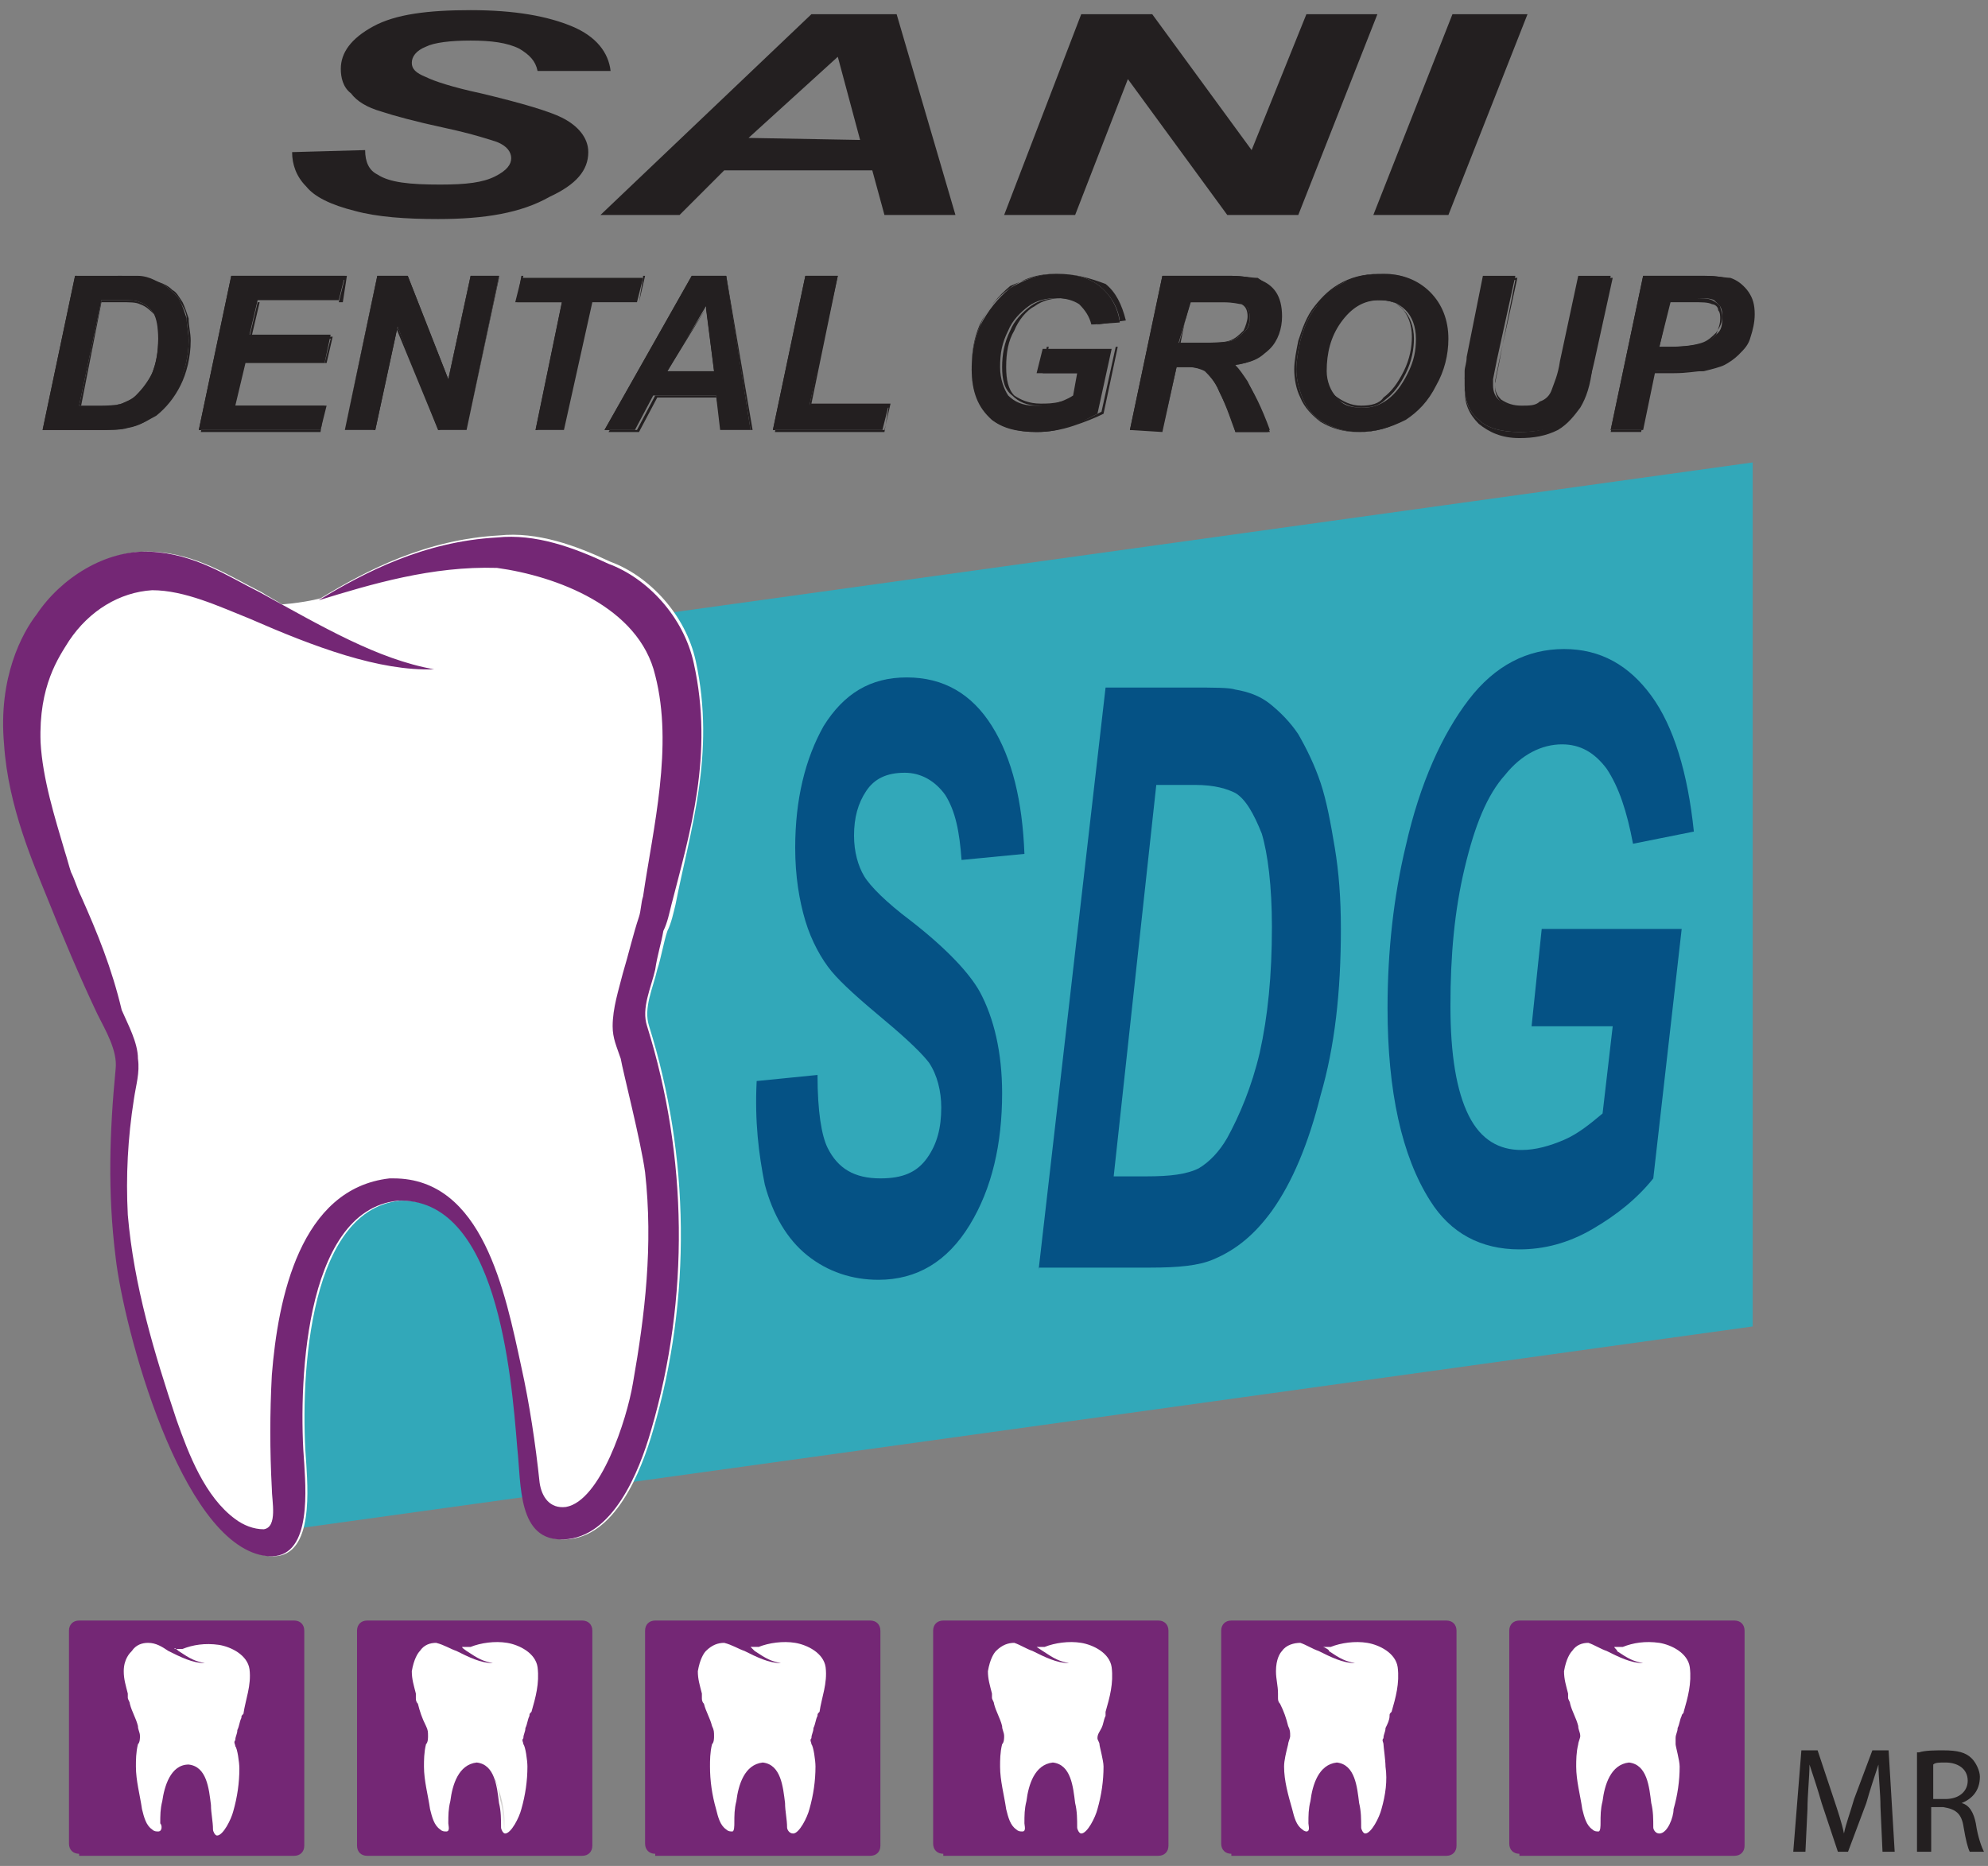 <svg id="Layer_1" xmlns="http://www.w3.org/2000/svg" viewBox="0 0 98 92"><rect x="0" y="0" width="98" height="92" fill="#808080" stroke="none"/><style>.st0{fill:#742775;} .st1{fill:#FFFFFF;} .st2{fill:url(#XMLID_2_);} .st3{fill:#231F20;} .st4{fill:#32A8B9;} .st5{fill:#055285;}</style><g id="XMLID_158_"><g id="XMLID_279_"><g id="XMLID_283_"><path id="XMLID_284_" class="st0" d="M60.7 91.4c-.3 0-.5-.2-.5-.5V80.4c0-.3.2-.5.5-.5h10.6c.3 0 .5.2.5.5V91c0 .3-.2.5-.5.5H60.7z"/></g><g id="XMLID_280_"><path id="XMLID_281_" class="st1" d="M65.5 81.4c.6.4.8.5 1.3.6-.6 0-1.2-.3-1.8-.6-.3-.1-.6-.3-.9-.4-.3 0-.7.1-.9.4-.1.1-.3.4-.3 1 0 .4.1.7.1 1.1v.2c0 .1 0 .2.1.3.2.4.3.7.4 1.1.1.2.1.3.1.5 0 .1-.1.3-.1.4-.1.4-.2.8-.2 1.1 0 .7.2 1.4.4 2.1.1.4.2.8.5 1 .1.1.2.1.2.1.2 0 .1-.3.1-.4 0-.4 0-.7.1-1.1.1-.8.4-1.8 1.3-1.9.9.1 1 1.2 1.1 2 .1.4.1.8.1 1.2 0 .1.1.3.2.3.3 0 .7-.8.8-1.2.2-.7.3-1.4.2-2.1 0-.3-.1-1-.1-1.1 0-.1-.1-.2 0-.3 0-.2.1-.3.1-.5.1-.2.2-.4.2-.6 0-.1 0-.1.1-.2.2-.7.4-1.4.3-2.2-.1-.7-.9-1.1-1.5-1.2-.6-.1-1.3 0-1.8.2h-.4c.1 0 .4.2.3.2"/></g></g><g id="XMLID_273_"><g id="XMLID_277_"><path id="XMLID_278_" class="st0" d="M74.9 91.4c-.3 0-.5-.2-.5-.5V80.4c0-.3.2-.5.5-.5h10.6c.3 0 .5.2.5.5V91c0 .3-.2.5-.5.5H74.9z"/></g><g id="XMLID_274_"><path id="XMLID_275_" class="st1" d="M79.7 81.4c.6.4.8.5 1.3.6-.6 0-1.2-.3-1.8-.6-.3-.1-.6-.3-.9-.4-.3 0-.6.1-.8.4-.1.1-.3.4-.4 1 0 .4.1.7.2 1.1v.2c0 .1.1.2.1.3.1.4.3.7.4 1.1 0 .2.1.3.1.5 0 .1-.1.3-.1.4-.1.4-.1.8-.1 1.1 0 .7.2 1.4.3 2.1.1.4.2.8.5 1 .1.1.2.1.3.1.1 0 .1-.3.1-.4 0-.4 0-.7.1-1.1.1-.8.4-1.8 1.3-1.9.9.1 1 1.2 1.1 2 .1.4.1.8.1 1.2 0 .1.1.3.3.3.4 0 .7-.8.7-1.2.2-.7.3-1.4.3-2.1 0-.3-.2-1-.2-1.1v-.3c0-.2.1-.3.1-.5.1-.2.1-.4.2-.6 0-.1.1-.1.1-.2.2-.7.4-1.4.3-2.2-.1-.7-.9-1.1-1.5-1.2-.7-.1-1.3 0-1.8.2h-.4c-.1 0 .2.2.1.2"/></g></g><g id="XMLID_267_"><g id="XMLID_271_"><path id="XMLID_272_" class="st0" d="M46.5 91.4c-.3 0-.5-.2-.5-.5V80.4c0-.3.2-.5.5-.5h10.6c.3 0 .5.2.5.5V91c0 .3-.2.5-.5.5H46.5z"/></g><g id="XMLID_268_"><path id="XMLID_269_" class="st1" d="M51.4 81.4c.6.4.8.5 1.3.6-.6 0-1.2-.3-1.8-.6-.3-.1-.6-.3-.9-.4-.3 0-.6.1-.9.4-.1.1-.3.4-.4 1 0 .4.1.7.2 1.1v.2c0 .1.1.2.1.3.1.4.3.7.4 1.1 0 .2.1.3.1.5 0 .1 0 .3-.1.4-.1.4-.1.8-.1 1.1 0 .7.2 1.4.3 2.1.1.4.2.8.5 1 .1.1.2.1.3.1.2 0 .1-.3.1-.4 0-.4 0-.7.1-1.1.1-.8.4-1.8 1.3-1.9.9.1 1 1.2 1.1 2 .1.4.1.8.1 1.2 0 .1.1.3.2.3.3 0 .7-.8.8-1.2.2-.7.3-1.4.3-2.1 0-.3-.2-1-.2-1.1 0-.1-.1-.2-.1-.3 0-.2.1-.3.2-.5s.1-.4.2-.6v-.2c.2-.7.4-1.4.3-2.2-.1-.7-.9-1.1-1.5-1.2-.6-.1-1.3 0-1.8.2h-.4l.3.2"/></g></g><g id="XMLID_261_"><g id="XMLID_265_"><path id="XMLID_266_" class="st0" d="M32.3 91.4c-.3 0-.5-.2-.5-.5V80.4c0-.3.2-.5.5-.5h10.6c.3 0 .5.2.5.5V91c0 .3-.2.5-.5.5H32.3z"/></g><g id="XMLID_262_"><path id="XMLID_263_" class="st1" d="M37.2 81.4c.6.4.8.5 1.3.6-.6 0-1.2-.3-1.8-.6-.3-.1-.6-.3-1-.4-.3 0-.6.1-.9.4-.1.1-.3.4-.4 1 0 .4.1.7.2 1.1v.2c0 .1 0 .2.1.3.1.4.3.7.4 1.1.1.2.1.3.1.5 0 .1 0 .3-.1.4-.1.4-.1.8-.1 1.1 0 .7.1 1.4.3 2.1.1.4.2.8.5 1 .1.1.2.1.3.1.1 0 .1-.3.1-.4 0-.4 0-.7.1-1.1.1-.8.4-1.8 1.3-1.9.9.1 1 1.2 1.1 2 0 .4.1.8.1 1.2 0 .1.1.3.3.3.3 0 .7-.8.8-1.2.2-.7.3-1.4.3-2.1 0-.3-.1-1-.2-1.1 0-.1-.1-.2 0-.3 0-.2.1-.3.1-.5.1-.2.1-.4.2-.6 0-.1 0-.1.1-.2.1-.7.4-1.4.3-2.2-.1-.7-.9-1.1-1.5-1.2-.6-.1-1.3 0-1.8.2H37l.2.2"/></g></g><g id="XMLID_254_"><g id="XMLID_259_"><path id="XMLID_260_" class="st0" d="M29.2 91c0 .3-.2.5-.5.5H18.1c-.3 0-.5-.2-.5-.5V80.4c0-.3.2-.5.5-.5h10.6c.3 0 .5.2.5.5"/></g><g id="XMLID_255_"><path id="XMLID_257_" class="st1" d="M23 81.4c.6.4.8.5 1.3.6-.6 0-1.2-.3-1.8-.6-.3-.1-.6-.3-1-.4-.3 0-.6.1-.8.4-.1.1-.3.4-.4 1 0 .4.1.7.2 1.1v.2c0 .1 0 .2.1.3.1.4.2.7.4 1.1.1.2.1.3.1.5 0 .1 0 .3-.1.4-.1.4-.1.8-.1 1.1 0 .7.2 1.4.3 2.1.1.4.2.8.5 1 .1.1.2.1.3.1.2 0 .1-.3.1-.4 0-.4 0-.7.1-1.1.1-.8.4-1.8 1.3-1.9.9.1 1 1.2 1.1 2 .1.4.1.8.1 1.2 0 .1.1.3.2.3.3 0 .7-.8.8-1.2.2-.7.3-1.4.3-2.1 0-.3-.1-1-.2-1.1 0-.1-.1-.2 0-.3 0-.2.1-.3.1-.5.1-.2.1-.4.2-.6 0-.1 0-.1.1-.2.2-.7.4-1.4.3-2.2-.1-.7-.9-1.1-1.5-1.2-.6-.1-1.3 0-1.8.2h-.4c-.1 0 .2.2.2.2"/><linearGradient id="XMLID_2_" gradientUnits="userSpaceOnUse" x1="25.068" y1="90.241" x2="24.159" y2="87.743"><stop offset="0" stop-color="#FFF"/><stop offset="1" stop-color="#AEAAA8"/></linearGradient><path id="XMLID_256_" class="st2" d="M24.5 88c0-.1-.1-.2-.1-.3.2.4.2.9.3 1.2.1.4.1.8.1 1.2 0 .1 0 .2.1.2 0-.8-.1-1.5-.4-2.3z"/></g></g><g id="XMLID_248_"><g id="XMLID_252_"><path id="XMLID_253_" class="st0" d="M3.9 91.4c-.3 0-.5-.2-.5-.5V80.4c0-.3.2-.5.5-.5h10.6c.3 0 .5.2.5.5V91c0 .3-.2.5-.5.5H3.9z"/></g><g id="XMLID_249_"><path id="XMLID_250_" class="st1" d="M8.8 81.4c.6.4.8.5 1.3.6-.6 0-1.2-.3-1.8-.6-.3-.2-.6-.4-1-.4-.3 0-.6.1-.8.4-.1.1-.4.4-.4 1 0 .4.1.7.2 1.1v.2c0 .1.1.2.1.3.1.4.3.7.4 1.1 0 .2.1.3.1.5 0 .1 0 .3-.1.4-.1.4-.1.8-.1 1.1 0 .7.2 1.4.3 2.1.1.4.2.8.5 1 .1.1.2.1.3.1.2 0 .2-.3.1-.4 0-.4 0-.7.1-1.1.1-.7.4-1.8 1.3-1.8.9.1 1 1.2 1.1 2 0 .4.1.8.1 1.2 0 .1.1.3.2.3.3 0 .7-.8.8-1.2.2-.7.3-1.4.3-2.1 0-.3-.1-1-.2-1.1 0-.1-.1-.2 0-.3 0-.2.1-.3.1-.5.1-.2.1-.4.2-.6 0-.1 0-.1.1-.2.1-.7.4-1.4.3-2.2-.1-.7-.9-1.1-1.5-1.2-.7-.1-1.3 0-1.8.2h-.4c0-.1.2.1.2.1"/></g></g><g id="XMLID_187_"><g id="XMLID_196_"><g id="XMLID_197_"><path id="XMLID_231_" class="st3" d="M67 21.3c-.7 0-1.3-.2-1.8-.5s-.8-.7-1-1.2c-.2-.5-.3-1-.3-1.4 0-.4.1-.9.2-1.4.2-.7.4-1.2.8-1.7.3-.5.8-.9 1.4-1.2.5-.3 1.2-.4 1.9-.4.9 0 1.7.3 2.3.9.6.6.9 1.4.9 2.3 0 .8-.2 1.6-.6 2.3-.4.8-.9 1.3-1.5 1.7-.8.4-1.5.6-2.3.6zm1-6.5c-.8 0-1.4.4-1.9 1.1-.5.7-.7 1.5-.7 2.4 0 .5.2 1 .5 1.3.3.4.7.5 1.3.5.4 0 .8-.1 1.2-.4.4-.3.7-.7 1-1.3.3-.6.4-1.1.4-1.7 0-.6-.2-1.1-.5-1.4-.4-.4-.8-.5-1.3-.5zm6.9 6.5c-.9 0-1.6-.2-2-.6-.5-.4-.7-1-.7-1.7v-.7c0-.2.1-.4.1-.7l.8-4h1.6l-.9 4.1-.2 1v.3c0 .3.1.6.4.8.2.2.5.3 1 .3.4 0 .7-.1 1-.2.3-.1.4-.3.6-.6.1-.3.3-.8.4-1.4l.9-4.2h1.6l-.9 4.1c-.2.9-.4 1.5-.6 2-.2.5-.6.8-1.1 1.1-.6.3-1.2.4-2 .4zm-23.8 0c-.9 0-1.6-.2-2.2-.6-.7-.6-1-1.4-1-2.5 0-.7.1-1.4.4-2.1.4-.8.9-1.4 1.5-1.9.7-.4 1.4-.7 2.3-.7.9 0 1.6.2 2.1.6.5.4.9 1 1 1.8l-1.4.1c-.1-.4-.3-.7-.6-1-.3-.2-.7-.3-1.1-.3-.5 0-1 .1-1.4.4-.4.3-.8.7-1 1.2-.3.6-.4 1.1-.4 1.8 0 .6.2 1.1.4 1.4.3.3.7.5 1.3.5.3 0 .7 0 1-.1.3-.1.6-.2.9-.4l.2-1.1h-2l.3-1.2h3.4l-.7 3.2c-.4.2-.9.5-1.5.6-.3.2-.9.3-1.5.3zM17 21.2l1.6-7.6h1.5l2 5.1 1.1-5.1h1.4L23 21.2h-1.4l-2-5.1-1.1 5.1H17zm38.7 0l1.6-7.6h3.4c.6 0 1 .1 1.4.2.3.1.6.3.8.6.2.3.3.7.3 1.2 0 .6-.2 1.2-.6 1.6-.4.4-1 .7-1.7.8.2.2.4.5.6.8.3.6.7 1.4 1.1 2.5h-1.7c-.1-.4-.4-1.2-.8-2-.2-.5-.5-.8-.7-1-.1-.1-.4-.2-.8-.2H58l-.7 3.2-1.6-.1zm2.4-4.3h.9c.9 0 1.4 0 1.7-.1.3-.1.5-.3.7-.5.2-.2.2-.4.2-.7 0-.3-.1-.5-.3-.6-.2-.1-.5-.1-.9-.1h-1.7l-.6 2zm-28.3 4.3l4.3-7.6h1.7l1.2 7.6h-1.5l-.2-1.7h-3.1l-.9 1.7h-1.5zm3.1-2.9h2.3l-.4-3.2-1.9 3.2zm46.5 2.9l1.6-7.6h3.1c.6 0 1 .1 1.3.2.3.1.6.3.8.6.2.3.3.6.3 1.1 0 .4-.1.8-.2 1.1-.1.4-.3.6-.6.9-.2.2-.5.4-.7.5-.2.1-.6.2-1 .3h-2.4l-.6 2.9h-1.6zm2.4-4.1h.5c.9 0 1.4-.1 1.7-.2.3-.1.5-.3.7-.5.2-.2.2-.5.2-.8 0-.2 0-.3-.1-.5l-.3-.3c-.2-.1-.5-.1-1-.1h-1.1l-.6 2.4zm-43.7 4.1l1.6-7.6h1.6L39.9 20h3.9l-.3 1.2h-5.4zm-11.7 0l1.3-6.3h-2.3l.3-1.2h6l-.3 1.2h-2.2l-1.4 6.3h-1.4zm-16.6 0l1.6-7.6H17l-.3 1.2h-4l-.4 1.7h4l-.3 1.4h-3.9l-.5 2.1h4.5l-.3 1.2h-6zm-7.7 0l1.6-7.6h3.1c.3 0 .6.1.8.2.4.2.6.3.8.5.2.2.4.3.5.6.1.2.2.5.3.8 0 .3.1.7.1 1.1 0 .8-.2 1.5-.5 2.2-.3.6-.7 1.1-1.2 1.5-.4.3-.8.5-1.4.6-.3.1-.8.1-1.5.1H2.1zM3.9 20h.8c.6 0 1 0 1.3-.1.3-.1.5-.2.7-.4.3-.3.6-.7.8-1.1.2-.5.3-1 .3-1.7 0-.6-.1-1-.2-1.2-.2-.3-.4-.5-.7-.6-.2-.1-.5-.1-1-.1H5L3.9 20z"/><path id="XMLID_198_" class="st3" d="M68.1 13.5c.9 0 1.7.3 2.2.9.6.6.9 1.3.9 2.3 0 .8-.2 1.6-.5 2.3-.4.8-.9 1.3-1.5 1.7-.7.4-1.4.6-2.2.6-.7 0-1.3-.2-1.8-.5s-.8-.7-1-1.2c-.2-.5-.3-1-.3-1.4 0-.4.1-.9.2-1.4.2-.7.4-1.2.8-1.7s.8-.9 1.4-1.2c.5-.2 1.1-.4 1.8-.4m-1 6.6c.5 0 .9-.1 1.2-.4.4-.3.7-.7 1-1.3.3-.6.4-1.2.4-1.7 0-.6-.2-1.1-.5-1.4-.3-.4-.7-.5-1.3-.5-.8 0-1.4.4-1.9 1.1-.5.7-.7 1.5-.7 2.4 0 .5.2 1 .5 1.3.4.3.8.5 1.3.5m-15-6.6c.9 0 1.6.2 2.1.6.5.4.9 1 1 1.7l-1.3.2c-.1-.4-.4-.7-.6-1-.3-.2-.7-.3-1.1-.3-.5 0-1 .1-1.4.4-.4.3-.8.7-1 1.2-.3.6-.4 1.2-.4 1.8 0 .6.1 1.1.5 1.4.3.3.7.5 1.3.5.3 0 .7 0 1.1-.1.3-.1.6-.2.9-.4l.2-1.1v-.1h-2l.2-1.2H55l-.7 3.2c-.4.2-.9.5-1.5.6-.6.2-1.2.3-1.8.3-.9 0-1.6-.2-2.1-.6-.7-.6-1-1.4-1-2.5 0-.7.1-1.4.4-2.1.4-.8.9-1.4 1.5-1.9.7-.3 1.5-.6 2.3-.6m31.9.2c.5 0 1 .1 1.3.2.3.1.5.3.7.6.2.3.3.6.3 1.1 0 .4-.1.8-.2 1.1-.1.3-.3.6-.5.8-.2.2-.5.4-.7.5-.2.1-.6.2-1 .3-.3 0-.7.1-1.4.1h-1l-.6 2.9h-1.5l1.6-7.5h3m-2.3 3.3h.5c.9 0 1.4-.1 1.7-.2.3-.1.5-.3.7-.5.2-.3.3-.5.3-.8 0-.2-.1-.4-.1-.5-.1-.1-.2-.2-.4-.3-.2-.1-.5-.1-1-.1h-1.1l-.6 2.4m-2.4-3.4l-.9 4.1c-.2.9-.4 1.5-.6 2-.2.5-.6.8-1.1 1.1-.5.3-1.1.4-1.8.4-.9 0-1.6-.2-2-.6-.5-.4-.7-1-.7-1.6v-.4s0-.1.1-.2c0-.2.1-.4.1-.7l.8-4h1.5l-.8 4.1-.2 1v.2c0 .3.1.6.4.8.2.2.6.3 1 .3s.7-.1 1-.2c.3-.1.5-.3.6-.6.1-.3.3-.8.4-1.4l.9-4.1h1.3m-18.6-.2c.6 0 1 .1 1.3.2.3.1.6.3.8.6.2.3.3.7.3 1.1 0 .6-.2 1.2-.6 1.6-.4.4-1 .7-1.7.8h-.1l.1.1c.2.2.4.4.6.7.3.6.7 1.4 1.1 2.5h-1.6c-.2-.5-.4-1.2-.8-2-.2-.5-.5-.8-.7-1-.2-.1-.5-.2-.8-.2H58l-.7 3.1h-1.5l1.6-7.5h3.3M58.1 17h.9c.9 0 1.4-.1 1.7-.2.3-.1.5-.3.7-.5.2-.2.2-.5.2-.7 0-.3-.1-.5-.3-.7-.2-.1-.5-.1-.9-.1h-1.7l-.6 2.2m-16.9-3.3L39.9 20v.1h3.9l-.2 1.2h-5.4l1.6-7.5h1.4m-5.4-.1l1.2 7.5h-1.4l-.2-1.6h-3l-.9 1.7H30l4.3-7.5h1.5m-3 4.5h2.5l-.4-3.1v-.1l-.1.1-2 3.1m-1.1-4.6l-.2 1.2h-2.2L28 21.2h-1.5l1.3-6.3v-.1h-2.3l.2-1.2h6m-7.1.1L23 21.2h-1.4l-2.1-5.1V16v.1l-1.1 5.1H17l1.6-7.5H20l2 5.1.1.1v-.1l1.1-5.1h1.4m-7.6 0l-.3 1.2h-4l-.4 1.7v.1h4l-.3 1.2h-3.9l-.5 2.1v.1H16l-.2 1.2H9.9l1.6-7.5H17m-11.2-.1h1.1c.3 0 .6.1.8.2.3.1.5.2.7.4.2.2.4.3.5.6.1.2.3.5.3.8 0 .3.1.6.1 1.1 0 .8-.2 1.5-.5 2.1-.3.6-.7 1.1-1.2 1.5-.4.3-.8.5-1.4.6-.3.1-.8.1-1.5.1H2.2l1.6-7.5h2M3.9 20h.9c.6 0 1 0 1.3-.1.3-.1.5-.2.7-.4.3-.3.6-.7.8-1.1.2-.5.3-1 .3-1.7 0-.6-.1-1-.3-1.2-.2-.3-.4-.5-.7-.6-.2-.1-.5-.1-1-.1H5L3.9 20m64.2-6.5c-.7 0-1.3.1-1.9.4-.6.3-1 .7-1.4 1.2-.4.5-.6 1.1-.8 1.7-.1.5-.2 1-.2 1.4 0 .5.1 1 .3 1.4.2.5.6.9 1 1.2.5.3 1.1.5 1.8.5.8 0 1.5-.2 2.2-.6.7-.4 1.2-1 1.5-1.7.4-.8.6-1.5.6-2.3 0-1-.3-1.7-.9-2.3-.5-.6-1.2-.9-2.2-.9zm-1 6.5c-.5 0-.9-.2-1.3-.5-.3-.3-.5-.8-.5-1.3 0-.9.2-1.6.7-2.4.5-.7 1.1-1.1 1.9-1.1.5 0 .9.2 1.2.5.3.3.5.8.5 1.4 0 .5-.1 1.1-.4 1.7-.3.6-.6 1-1 1.3-.2.3-.6.4-1.1.4zm-15-6.5c-.9 0-1.6.2-2.3.7-.7.5-1.2 1.1-1.5 1.9-.3.7-.4 1.4-.4 2.1 0 1.1.4 1.9 1 2.5.5.4 1.2.6 2.2.6.6 0 1.2-.1 1.8-.3.6-.2 1.1-.4 1.5-.6l.7-3.3h-3.4l-.3 1.3h2l-.2 1.1c-.3.1-.6.3-.9.3-.4.1-.7.1-1 .1-.6 0-1-.2-1.3-.4-.3-.3-.4-.8-.4-1.4 0-.7.1-1.3.4-1.8.2-.5.6-1 1-1.2.4-.3.9-.4 1.4-.4.4 0 .8.1 1.1.3.3.2.5.5.6 1l1.4-.2c-.2-.8-.5-1.4-1-1.8-.8-.3-1.5-.5-2.4-.5zm31.9.1h-3l-1.6 7.6h1.5l.6-2.9h1c.7 0 1.2 0 1.4-.1.4-.1.8-.1 1-.3.3-.1.5-.3.7-.5.2-.2.4-.5.6-.9.1-.4.2-.7.2-1.1 0-.4-.1-.8-.3-1.1-.2-.3-.5-.5-.8-.6-.2 0-.7-.1-1.3-.1zm-2.2 3.5l.5-2.2h1.1c.5 0 .8 0 1 .1.1 0 .3.1.3.3.1.1.1.3.1.4 0 .3-.1.5-.2.8-.2.2-.4.4-.7.5-.3.1-.8.2-1.7.2h-.4v-.1zm-2.4-3.5h-1.6l-.9 4.2c-.1.7-.3 1.1-.4 1.4-.1.3-.3.5-.6.6-.2.2-.5.2-.9.2s-.7-.1-1-.3c-.2-.2-.3-.4-.3-.7v-.2l.2-1 .9-4.1h-1.6l-.8 4c-.1.5-.2.8-.2 1v.5c0 .7.2 1.2.7 1.7.5.4 1.1.7 2 .7.7 0 1.3-.1 1.9-.4.5-.3.8-.7 1.1-1.1.3-.5.5-1.1.6-2l.9-4.5zm-18.7 0h-3.4l-1.6 7.6h1.6L58 18h.6c.4 0 .6.1.8.2.3.2.5.5.7 1 .4.9.7 1.6.8 2h1.7c-.4-1.1-.8-1.9-1.2-2.5-.2-.3-.4-.5-.6-.7.8-.1 1.4-.3 1.7-.8.4-.4.6-1 .6-1.6 0-.5-.1-.8-.3-1.2-.2-.3-.5-.5-.8-.7-.3 0-.8-.1-1.3-.1zm-2.5 3.3l.4-2h1.7c.5 0 .8.1.9.1.2.1.3.3.3.6 0 .2-.1.5-.2.7-.2.2-.4.4-.7.5-.3.1-.8.1-1.7.1h-.7zm-16.9-3.3h-1.6l-1.6 7.6h5.5l.3-1.3H40l1.3-6.3zm-5.5 0h-1.7l-4.3 7.6h1.6l.9-1.7h3l.3 1.7h1.5l-1.3-7.6zm-2.9 4.7l1.9-3.1.4 3.1h-2.3zm-1.1-4.7h-6l-.3 1.3h2.2l-1.3 6.3H28l1.3-6.3h2.2l.3-1.3zm-7.2 0h-1.4l-1.1 5.1-2-5.1h-1.5L17 21.2h1.5l1.1-5.1 2.1 5.1H23l1.6-7.6zm-7.5 0h-5.7l-1.6 7.6h6L16 20h-4.4l.5-2.1h4l.3-1.3h-4l.4-1.7h4.1l.2-1.3zm-11.3 0H3.7l-1.6 7.6h2.7c.7 0 1.2 0 1.5-.1.6-.1 1-.4 1.4-.6.5-.4.9-.9 1.2-1.5.3-.6.5-1.4.5-2.2 0-.4-.1-.7-.1-1.1-.1-.3-.2-.6-.3-.8-.2-.3-.3-.5-.5-.6-.2-.2-.4-.3-.7-.4-.3-.1-.5-.2-.8-.2-.3-.1-.6-.1-1.2-.1zM4 20l1-5.1h.9c.5 0 .8 0 1 .1.3.1.5.3.7.5.2.3.2.7.2 1.2 0 .6-.1 1.2-.3 1.7-.2.5-.5.8-.8 1.1-.2.2-.5.3-.7.4-.3.1-.7.1-1.2.1H4z"/></g></g><g id="XMLID_188_"><g id="XMLID_189_"><path id="XMLID_190_" class="st3" d="M21.6 10.8c-1.6 0-3-.1-4.1-.4-1.2-.3-2-.7-2.4-1.2-.5-.5-.7-1.1-.7-1.7l3.6-.1c0 .6.2 1 .6 1.2.6.4 1.6.5 3.1.5 1.3 0 2.1-.1 2.7-.4.6-.3.8-.6.8-.9 0-.3-.2-.6-.7-.8-.3-.1-1.2-.4-2.6-.7-1.4-.3-2.5-.6-3.1-.8-.7-.2-1.2-.5-1.5-.9-.4-.3-.5-.8-.5-1.2 0-.8.5-1.5 1.6-2.1 1.1-.6 2.7-.8 4.8-.8 2.2 0 3.8.3 5 .8 1.2.5 1.8 1.3 1.9 2.2h-3.6c-.1-.5-.4-.8-.9-1.1-.6-.3-1.4-.4-2.4-.4s-1.8.1-2.2.3c-.5.2-.7.5-.7.8 0 .3.2.5.7.7.4.2 1.3.5 2.7.8 2.1.5 3.4.9 4 1.2.8.4 1.3 1 1.3 1.7 0 .9-.6 1.6-1.9 2.2-1.4.8-3.2 1.1-5.5 1.1zm27.9-.2L53.3.7h3.5l4.9 6.7L64.4.7h3.5L64 10.6h-3.5l-4.9-6.7-2.6 6.7h-3.5zm-19.9 0L40 .7h4.2l2.9 9.9h-3.5L43 8.4h-7.3l-2.2 2.2h-3.9zm7.3-3.8l5.5.1-1.1-4.1m26.4 7.8L71.6.7h3.7l-3.9 9.9h-3.7z"/></g></g></g><g id="XMLID_185_"><path id="XMLID_186_" class="st4" d="M86.4 22.8v42.6L11.5 75.8V33.2z"/></g><g id="XMLID_182_"><path id="XMLID_184_" class="st1" d="M34.3 32.6c-.5-2.3-2.3-4.2-4.2-4.9-1.7-.8-3.6-1.5-5.5-1.3-3.6.2-6.5 1.7-8.8 3.1 0 0-.7.2-1.9.3-.3-.2-.7-.4-1-.6-1.6-.8-3.2-1.9-5.4-2-2.2-.1-4.4 1.3-5.6 3.1-.7.9-1.9 3.1-1.6 6.4.2 3.1 1.5 6 2.1 7.5.8 2 1.6 3.9 2.5 5.8.4.8 1 1.8.9 2.7-.3 3.1-.4 6.1 0 9.3.4 3.5 3.2 14 7.3 14.7 2.3.4 2.1-2.9 2-4.5-.3-3.6-.1-12.5 4.6-13 4.9-.2 5.6 8.5 5.9 12.2.2 1.8 0 4.6 2.3 4.5 2.4-.1 3.7-3.3 4.3-5.4C34.1 64 34 57 32 50.6c-.3-.9.2-1.9.4-2.8.2-.6.3-1.3.5-1.9.2-.4.3-.9.4-1.3.7-3.6 2-7.4 1-12z"/><path id="XMLID_183_" class="st0" d="M32.7 45.9c.2-.4.3-.9.4-1.3.9-3.5 2.1-7.4 1.1-11.9-.5-2.3-2.3-4.2-4.2-4.9-1.7-.8-3.6-1.5-5.5-1.3-3.6.2-6.5 1.7-8.8 3.1 2.6-.8 5.6-1.7 8.8-1.6 2.9.4 7 1.9 7.8 5.3.9 3.5-.1 7.5-.6 10.9-.1.3-.1.7-.2 1-.3.9-.5 1.8-.8 2.8-.2.8-.5 1.7-.5 2.6 0 .6.2 1 .4 1.6.1.6 1 4.1 1.2 5.6.4 3.6 0 7-.6 10.4-.3 1.8-1.6 5.8-3.3 6.1-.8.1-1.2-.5-1.3-1.2-.2-1.9-.5-3.9-.9-5.7-.8-3.7-1.9-9.3-6.3-9.3h-.2c-4.4.5-5.5 5.9-5.8 9.7-.1 1.9-.1 3.7 0 5.6 0 .6.3 1.9-.4 2-.5 0-1-.2-1.4-.5-1.5-1.1-2.3-3.2-2.9-4.9-1.1-3.3-2.1-6.6-2.4-10.1-.1-1.9 0-3.8.3-5.7.1-.7.3-1.3.2-2 0-.8-.5-1.7-.8-2.4-.5-2.1-1.2-3.8-2-5.6-.2-.4-.3-.8-.5-1.2-.1-.3-.2-.7-.3-1-.5-1.7-1.1-3.6-1.2-5.4-.1-2.8.9-4.2 1.4-5 1-1.5 2.5-2.4 4.1-2.5 1.6 0 3.3.8 4.8 1.4 3.2 1.4 6.4 2.6 9.1 2.5-2.8-.5-5.5-2.1-8.6-3.8-1.6-.8-3.2-1.9-5.4-2-2.2-.1-4.4 1.3-5.6 3.1-.7.9-1.9 3.1-1.6 6.4.2 3.1 1.5 6 2.1 7.5.8 2 1.6 3.9 2.5 5.8.4.8 1 1.8.9 2.7-.3 3.1-.4 6.1 0 9.3.4 3.5 3.2 14 7.3 14.7 2.3.4 2.1-2.9 2-4.5-.3-3.6-.1-12.5 4.6-13 4.9-.2 5.6 8.5 5.9 12.2.2 1.8 0 4.6 2.3 4.5 2.4-.1 3.7-3.3 4.3-5.4C34 64 33.9 57 31.9 50.6c-.3-.9.2-1.9.4-2.8.1-.7.3-1.3.4-1.9z"/></g><path id="XMLID_179_" class="st5" d="M51.2 62.6l3.3-28.7h4.2c1.2 0 1.9 0 2.2.1.6.1 1.2.3 1.7.7.5.4 1 .9 1.4 1.5.4.7.8 1.5 1.1 2.4.3.9.5 2 .7 3.2.2 1.2.3 2.5.3 4 0 3.1-.3 5.8-1 8.2-.6 2.4-1.4 4.3-2.4 5.7-.8 1.1-1.7 1.9-2.9 2.4-.7.3-1.7.4-3.1.4h-5.5v.1zm3.7-4.6h1.6c1.2 0 2-.1 2.6-.4.5-.3 1-.8 1.4-1.5.6-1.1 1.2-2.5 1.6-4.2.4-1.8.6-3.8.6-6.2 0-2-.2-3.6-.5-4.6-.4-1-.8-1.7-1.3-2-.4-.2-1-.4-2-.4H57L54.9 58z"/><path id="XMLID_178_" class="st5" d="M76 45.8h6.9l-1.4 12.3c-.8 1-1.8 1.8-3 2.5s-2.4 1-3.6 1c-1.9 0-3.4-.8-4.4-2.4-1.4-2.2-2.1-5.4-2.1-9.5 0-2.8.3-5.5.9-8 .7-3.1 1.8-5.5 3.1-7.2 1.3-1.7 2.9-2.5 4.7-2.5 1.8 0 3.2.8 4.3 2.3 1.1 1.5 1.8 3.8 2.1 6.7l-3 .6c-.3-1.6-.7-2.8-1.3-3.7-.6-.8-1.3-1.2-2.2-1.2-1 0-2 .5-2.8 1.5-.9 1-1.5 2.5-2 4.6-.5 2.1-.7 4.3-.7 6.8 0 2.4.3 4.2.9 5.4.6 1.2 1.5 1.7 2.6 1.7.7 0 1.4-.2 2.1-.5.7-.3 1.3-.8 1.9-1.3l.5-4.3h-4l.5-4.8z"/><path id="XMLID_177_" class="st5" d="M37.3 53.3l3-.3c0 1.8.2 3 .5 3.6.5 1 1.3 1.5 2.6 1.5 1.1 0 1.8-.3 2.3-1 .5-.7.7-1.5.7-2.5 0-.8-.2-1.6-.6-2.2-.3-.4-1-1.1-2.2-2.1-1.2-1-2.1-1.8-2.6-2.4-.5-.6-1-1.5-1.3-2.5-.3-1-.5-2.2-.5-3.6 0-2.4.5-4.4 1.4-6 1-1.6 2.3-2.4 4.1-2.4 1.8 0 3.2.8 4.2 2.4 1 1.6 1.5 3.7 1.6 6.3l-3.1.3c-.1-1.4-.3-2.4-.8-3.2-.5-.7-1.2-1.1-2-1.1-.9 0-1.5.3-1.9.9-.4.6-.6 1.3-.6 2.2 0 .8.2 1.5.5 2s1.1 1.3 2.3 2.2c1.8 1.4 2.9 2.6 3.4 3.5.7 1.3 1.1 3 1.1 5 0 2.5-.5 4.7-1.6 6.5-1.1 1.8-2.6 2.7-4.5 2.7-1.3 0-2.5-.4-3.5-1.2-1-.8-1.7-2-2.1-3.5-.3-1.5-.5-3.1-.4-5.1z"/><g id="XMLID_159_"><path id="XMLID_175_" class="st3" d="M92.7 89.1c0-.7-.1-1.5-.1-2.1-.2.6-.4 1.2-.6 1.9l-.9 2.4h-.5l-.8-2.4c-.2-.7-.4-1.3-.6-1.9 0 .6-.1 1.5-.1 2.2l-.1 2.1h-.6l.4-5h.8l.8 2.4c.2.6.4 1.2.5 1.7.1-.5.3-1 .5-1.7l.9-2.4h.8l.3 5h-.6l-.1-2.2z"/><path id="XMLID_160_" class="st3" d="M94.6 86.4c.3-.1.8-.1 1.2-.1.7 0 1.1.1 1.4.4.2.2.4.6.4.9 0 .7-.4 1.1-.9 1.3.4.1.6.5.7 1 .1.7.3 1.2.4 1.4h-.7c-.1-.2-.2-.6-.3-1.2-.1-.7-.4-.9-1-1h-.6v2.2h-.7v-4.9zm.6 2.3h.7c.7 0 1.1-.4 1.1-.9 0-.6-.5-.9-1.1-.9-.3 0-.5 0-.6.1v1.7z"/></g></g></svg>
